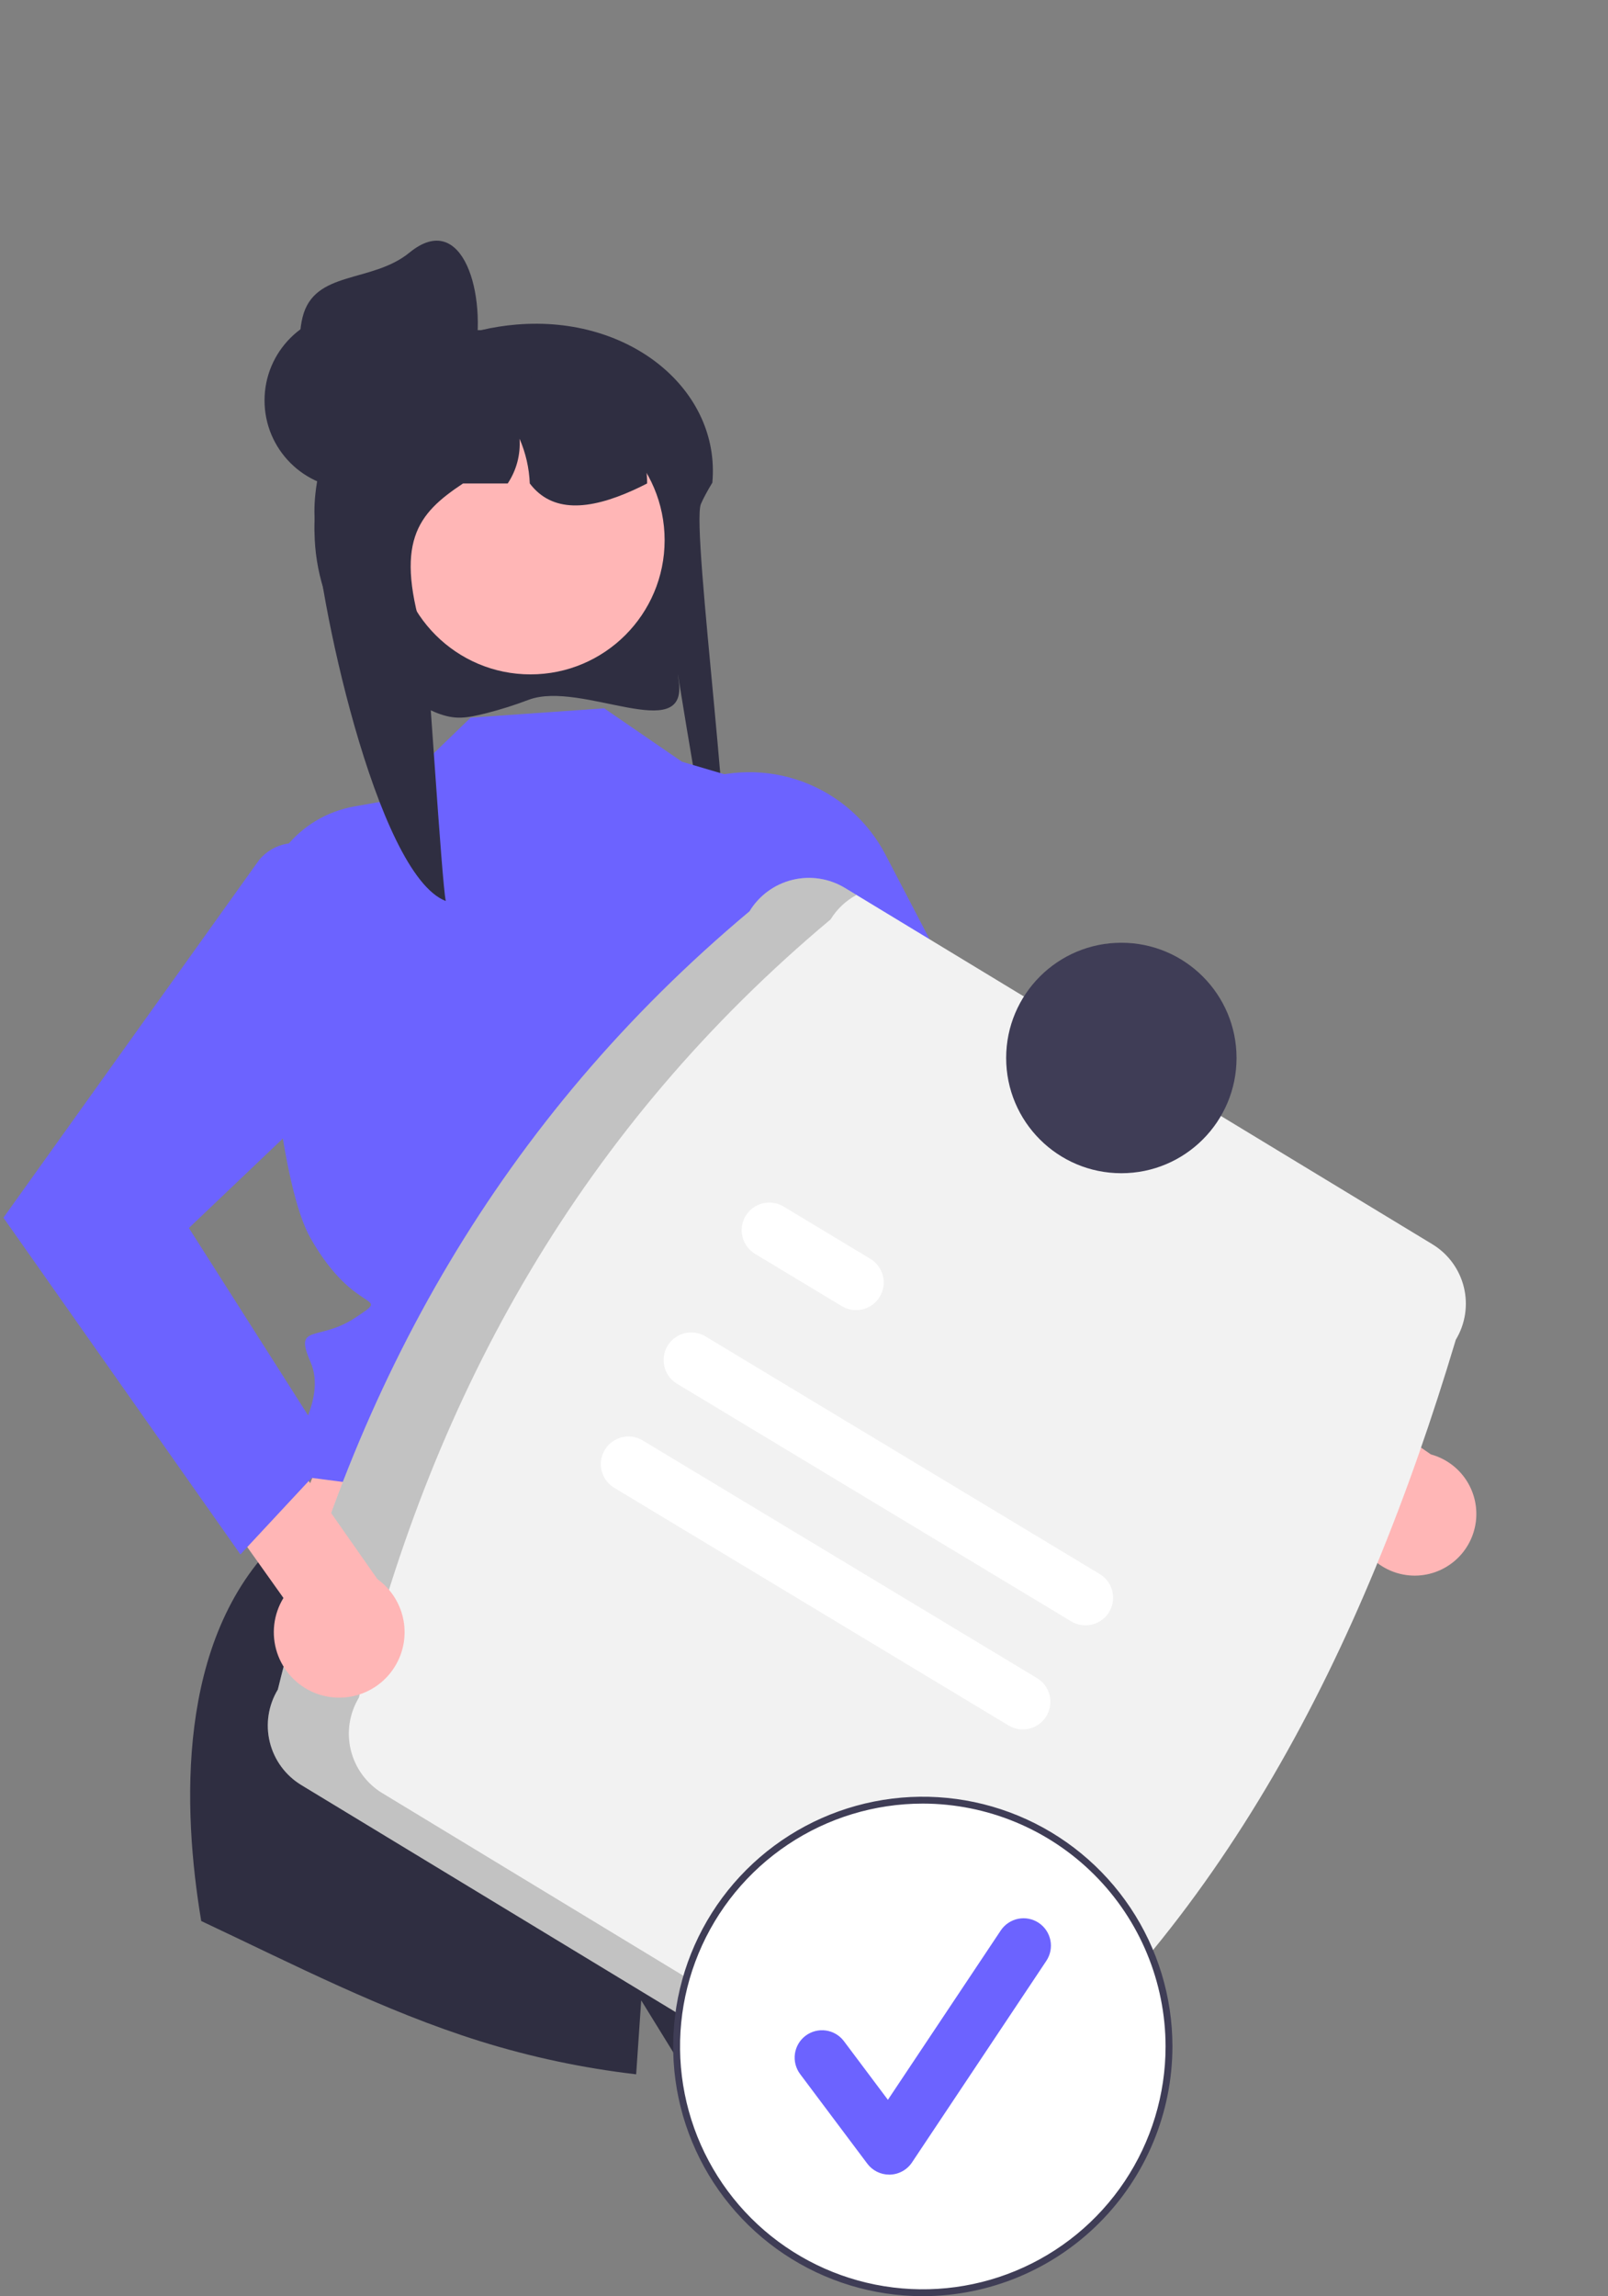 <svg width="227" height="324" viewBox="0 0 227 324" fill="none" xmlns="http://www.w3.org/2000/svg">
<rect x="0" y="0" width="227" height="324" fill="#808080" stroke="none"/>
<g clip-path="url(#clip0_0_804)">
<path d="M74.673 98.728C72.682 99.486 70.649 100.129 68.584 100.653C65.857 101.318 64.317 101.626 61.684 100.604C61.592 100.569 61.504 100.533 61.421 100.498C56.431 98.377 52.166 94.851 49.144 90.349C46.122 85.848 44.474 80.565 44.401 75.144C44.387 74.958 44.387 74.762 44.387 74.571C44.385 73.653 44.429 72.734 44.519 71.82C44.634 70.575 44.834 69.338 45.115 68.12L45.089 68.115C42.958 65.936 42.138 62.95 42.41 59.951C42.596 57.917 43.241 55.953 44.297 54.205C45.353 52.457 46.792 50.972 48.505 49.861C51.191 48.173 54.218 47.104 57.368 46.733C58.214 46.635 59.065 46.586 59.916 46.585H67.915C69.567 46.198 71.246 45.933 72.937 45.793H72.95C89.049 44.458 101.745 55.13 100.561 68.115C100.552 68.129 100.539 68.143 100.53 68.158C100.188 68.716 99.885 69.245 99.618 69.75C99.359 70.222 99.14 70.675 98.951 71.105C97.482 74.424 104.464 125.917 101.96 126.699C100.534 127.142 94.79 88.825 95.82 96.111C97.118 105.252 82.089 95.987 74.673 98.728Z" fill="#2F2E41"/>
<path d="M98.928 191.813L121.245 239.352L35.398 230.658L53.318 185.021L98.928 191.813Z" fill="#FFB6B6"/>
<path d="M143.72 287.127C128.792 292.095 113.061 294.202 97.351 293.337L90.52 282.259C90.52 282.259 90.234 286.385 89.807 292.692C82.329 291.826 74.948 290.261 67.762 288.019C54.133 283.757 41.358 277.154 28.408 271.065C25.785 255.431 24.8 231.322 39.302 217.287L117.355 231.588C117.355 231.588 129.878 240.954 126.528 244.309C123.178 247.659 122.659 247.141 124.86 249.342C127.062 251.542 131.818 254.485 131.866 256.41C131.886 257.161 137.224 270.789 143.72 287.127Z" fill="#2F2E41"/>
<path d="M85.295 99.949L66.437 101.265L54.249 113.042L49.98 113.803C46.144 114.487 42.691 116.556 40.278 119.616C37.864 122.676 36.658 126.515 36.887 130.406C37.765 145.28 39.731 167.506 43.84 174.717C50.211 185.898 55.474 182.39 50.211 185.898C44.949 189.406 41.415 186.65 43.84 192.194C46.264 197.738 40.563 204.849 40.563 204.849L38.294 207.119L40.701 208.105L117.4 218.084C117.4 218.084 110.768 188.268 114.915 180.944C119.063 173.62 129.119 151.479 120.144 142.816L111.369 111.938L96.274 107.486L85.295 99.949Z" fill="#6C63FF"/>
<path d="M199.446 222.323C198.184 222.283 196.946 221.97 195.817 221.404C194.688 220.838 193.696 220.034 192.908 219.048C192.121 218.061 191.557 216.915 191.256 215.688C190.955 214.462 190.924 213.185 191.165 211.946L155.188 187.582L159.48 175.975L202 205.224C204.056 205.785 205.835 207.081 207 208.866C208.164 210.65 208.633 212.8 208.319 214.908C208.004 217.016 206.927 218.935 205.292 220.301C203.656 221.668 201.577 222.388 199.446 222.323Z" fill="#FFB6B6"/>
<path d="M97.829 110.479L92.602 112.549L120.49 167.013L178.224 206.364L186.546 192.299L142.598 154.342L125.004 120.601C122.528 115.852 118.38 112.19 113.361 110.321C108.342 108.451 102.809 108.508 97.829 110.479Z" fill="#6C63FF"/>
<path d="M74.889 95.159C85.347 95.159 93.824 86.682 93.824 76.225C93.824 65.768 85.347 57.291 74.889 57.291C64.431 57.291 55.953 65.768 55.953 76.225C55.953 86.682 64.431 95.159 74.889 95.159Z" fill="#FFB6B6"/>
<path d="M91.352 68.218C91.036 68.385 90.725 68.538 90.409 68.692C90.08 68.85 89.751 69.007 89.418 69.157C83.081 72.029 77.919 72.349 74.788 68.218C74.702 66.045 74.213 63.907 73.345 61.912C73.499 64.141 72.911 66.358 71.674 68.218H65.368C58.873 72.529 55.54 76.489 60.048 90.639C60.342 91.569 62.355 124.598 62.93 127.137C53.097 123.366 44.616 83.325 44.401 72.774C44.388 72.603 44.388 72.424 44.388 72.248C44.385 71.403 44.429 70.558 44.52 69.718C44.635 68.571 44.835 67.433 45.116 66.315L45.09 66.311C44.089 65.354 43.326 64.178 42.861 62.874C42.396 61.571 42.241 60.177 42.41 58.803C44.059 56.644 46.101 54.814 48.427 53.41C50.542 52.385 52.747 51.557 55.014 50.936C55.071 50.923 55.119 50.91 55.176 50.897C55.869 50.708 56.58 50.537 57.29 50.388C58.754 50.081 60.234 49.857 61.724 49.717C61.833 49.713 61.938 49.704 62.035 49.704C62.631 49.705 63.215 49.865 63.728 50.169C63.732 50.169 63.732 50.173 63.741 50.173C64.233 50.468 64.642 50.883 64.927 51.381C65.212 51.879 65.364 52.441 65.368 53.015H72.394C72.652 53.015 72.911 53.024 73.17 53.037C82.954 53.427 90.817 57.611 91.321 67.227C91.343 67.56 91.352 67.885 91.352 68.218Z" fill="#2F2E41"/>
<path d="M49.819 68.98C56.708 68.98 62.294 63.395 62.294 56.506C62.294 49.617 56.708 44.032 49.819 44.032C42.929 44.032 37.344 49.617 37.344 56.506C37.344 63.395 42.929 68.98 49.819 68.98Z" fill="#2F2E41"/>
<path d="M66.939 50.736C65.521 57.478 58.529 61.51 51.84 59.861C48.627 59.069 45.861 57.033 44.15 54.202C42.439 51.37 41.922 47.975 42.714 44.763C44.364 38.074 52.482 40.003 57.813 35.638C65.355 29.465 68.85 41.644 66.939 50.736Z" fill="#2F2E41"/>
<path d="M39.221 238.403C49.853 195.048 70.92 157.785 105.809 128.589C107.159 126.368 109.335 124.773 111.86 124.154C114.385 123.536 117.052 123.943 119.276 125.289L202.216 175.573C204.437 176.923 206.032 179.099 206.651 181.624C207.269 184.148 206.861 186.815 205.516 189.039C192.2 233.526 172.254 272.128 138.929 298.853C137.579 301.074 135.402 302.669 132.878 303.288C130.353 303.907 127.686 303.499 125.462 302.154L42.522 251.869C40.301 250.519 38.706 248.343 38.087 245.818C37.468 243.294 37.876 240.627 39.221 238.403Z" fill="#F2F2F2"/>
<path opacity="0.2" d="M53.963 253.014C51.742 251.664 50.147 249.488 49.528 246.963C48.909 244.438 49.317 241.772 50.662 239.547C61.294 196.193 82.361 158.929 117.25 129.734C118.144 128.28 119.406 127.088 120.908 126.278L119.276 125.289C117.052 123.943 114.385 123.536 111.86 124.154C109.335 124.773 107.159 126.368 105.809 128.589C70.92 157.784 49.853 195.048 39.221 238.403C37.876 240.627 37.468 243.294 38.087 245.818C38.706 248.343 40.301 250.519 42.522 251.869L125.461 302.154C126.938 303.042 128.622 303.524 130.345 303.551C132.068 303.578 133.767 303.15 135.27 302.309L53.963 253.014Z" fill="black"/>
<path d="M151.236 228.792L95.563 195.249C94.678 194.714 94.042 193.851 93.794 192.848C93.546 191.845 93.706 190.784 94.239 189.899C94.772 189.014 95.635 188.376 96.638 188.127C97.641 187.878 98.702 188.036 99.588 188.569L155.261 222.111C156.143 222.647 156.777 223.51 157.024 224.512C157.271 225.514 157.111 226.573 156.578 227.457C156.045 228.341 155.184 228.978 154.182 229.228C153.181 229.478 152.121 229.321 151.236 228.792Z" fill="white"/>
<path d="M118.849 184.311L106.601 176.932C105.713 176.401 105.073 175.539 104.821 174.536C104.569 173.533 104.725 172.471 105.256 171.583C105.787 170.696 106.649 170.055 107.652 169.803C108.655 169.551 109.718 169.708 110.605 170.239L110.626 170.251L122.874 177.631C123.757 178.166 124.391 179.03 124.638 180.032C124.885 181.034 124.725 182.093 124.192 182.978C123.659 183.862 122.798 184.498 121.796 184.748C120.794 184.998 119.735 184.841 118.849 184.311Z" fill="white"/>
<path d="M142.381 243.476L86.708 209.933C85.823 209.4 85.185 208.537 84.936 207.534C84.686 206.531 84.845 205.47 85.377 204.584C85.91 203.698 86.772 203.06 87.775 202.809C88.778 202.559 89.839 202.716 90.726 203.248L90.734 203.253L146.407 236.795C147.289 237.331 147.923 238.194 148.17 239.196C148.417 240.199 148.256 241.258 147.724 242.142C147.191 243.026 146.329 243.662 145.328 243.912C144.327 244.163 143.267 244.006 142.381 243.476Z" fill="white"/>
<path d="M158.3 165.546C167.281 165.546 174.561 158.266 174.561 149.286C174.561 140.306 167.281 133.026 158.3 133.026C149.319 133.026 142.039 140.306 142.039 149.286C142.039 158.266 149.319 165.546 158.3 165.546Z" fill="#3F3D56"/>
<path d="M130.271 323.515C149.466 323.515 165.026 307.956 165.026 288.762C165.026 269.569 149.466 254.009 130.271 254.009C111.076 254.009 95.516 269.569 95.516 288.762C95.516 307.956 111.076 323.515 130.271 323.515Z" fill="white"/>
<path d="M130.271 324C123.302 324 116.488 321.934 110.693 318.062C104.898 314.19 100.381 308.686 97.714 302.247C95.046 295.809 94.349 288.724 95.708 281.888C97.068 275.053 100.424 268.774 105.353 263.846C110.281 258.918 116.56 255.562 123.396 254.202C130.232 252.842 137.318 253.54 143.757 256.207C150.196 258.874 155.7 263.391 159.572 269.185C163.445 274.98 165.512 281.793 165.512 288.762C165.501 298.105 161.785 307.061 155.178 313.668C148.572 320.274 139.614 323.99 130.271 324ZM130.271 254.494C123.493 254.494 116.868 256.504 111.232 260.27C105.596 264.035 101.203 269.387 98.61 275.649C96.016 281.91 95.337 288.801 96.659 295.448C97.982 302.095 101.246 308.201 106.039 312.994C110.831 317.786 116.938 321.05 123.586 322.372C130.234 323.694 137.124 323.016 143.386 320.422C149.648 317.828 155.001 313.436 158.766 307.801C162.532 302.165 164.542 295.54 164.542 288.762C164.532 279.677 160.918 270.967 154.493 264.543C148.068 258.118 139.357 254.505 130.271 254.494Z" fill="#3F3D56"/>
<path d="M125.529 306.849C124.929 306.849 124.337 306.71 123.8 306.441C123.263 306.173 122.797 305.783 122.437 305.303L112.955 292.661C112.65 292.255 112.428 291.793 112.301 291.301C112.175 290.809 112.147 290.297 112.218 289.794C112.29 289.291 112.46 288.807 112.719 288.37C112.977 287.933 113.32 287.551 113.726 287.246C114.133 286.942 114.595 286.72 115.087 286.594C115.579 286.468 116.091 286.44 116.594 286.513C117.097 286.585 117.581 286.755 118.018 287.014C118.455 287.273 118.836 287.616 119.14 288.022L125.344 296.292L141.276 272.396C141.558 271.973 141.92 271.611 142.342 271.328C142.764 271.046 143.237 270.849 143.735 270.749C144.233 270.65 144.745 270.649 145.243 270.748C145.741 270.846 146.215 271.042 146.638 271.324C147.06 271.605 147.423 271.967 147.705 272.389C147.988 272.811 148.184 273.284 148.284 273.782C148.384 274.28 148.384 274.792 148.286 275.29C148.187 275.788 147.991 276.262 147.71 276.685L128.746 305.128C128.403 305.642 127.942 306.067 127.401 306.366C126.86 306.666 126.255 306.831 125.637 306.848C125.601 306.849 125.565 306.849 125.529 306.849Z" fill="#6C63FF"/>
<path d="M44.394 238.862C43.155 238.354 42.041 237.584 41.129 236.603C40.217 235.622 39.529 234.455 39.112 233.182C38.696 231.91 38.56 230.562 38.716 229.232C38.872 227.902 39.315 226.621 40.014 225.479L13.297 187.926L21.868 177.983L53.274 222.817C55.109 224.137 56.396 226.084 56.892 228.29C57.387 230.495 57.056 232.806 55.961 234.783C54.867 236.761 53.085 238.269 50.953 239.02C48.821 239.772 46.487 239.716 44.394 238.862Z" fill="#FFB6B6"/>
<path d="M45.01 119.858C43.658 119.063 42.067 118.775 40.523 119.047C38.978 119.319 37.581 120.132 36.583 121.341L0.484 171.823L33.938 219.333L47.028 205.274L26.665 173.277L53.728 147.513C55.952 142.641 56.292 137.118 54.681 132.011C53.071 126.903 49.626 122.574 45.01 119.858Z" fill="#6C63FF"/>
</g>
<defs>
<clipPath id="clip0_0_804">
<rect width="227" height="324" fill="white"/>
</clipPath>
</defs>
</svg>
